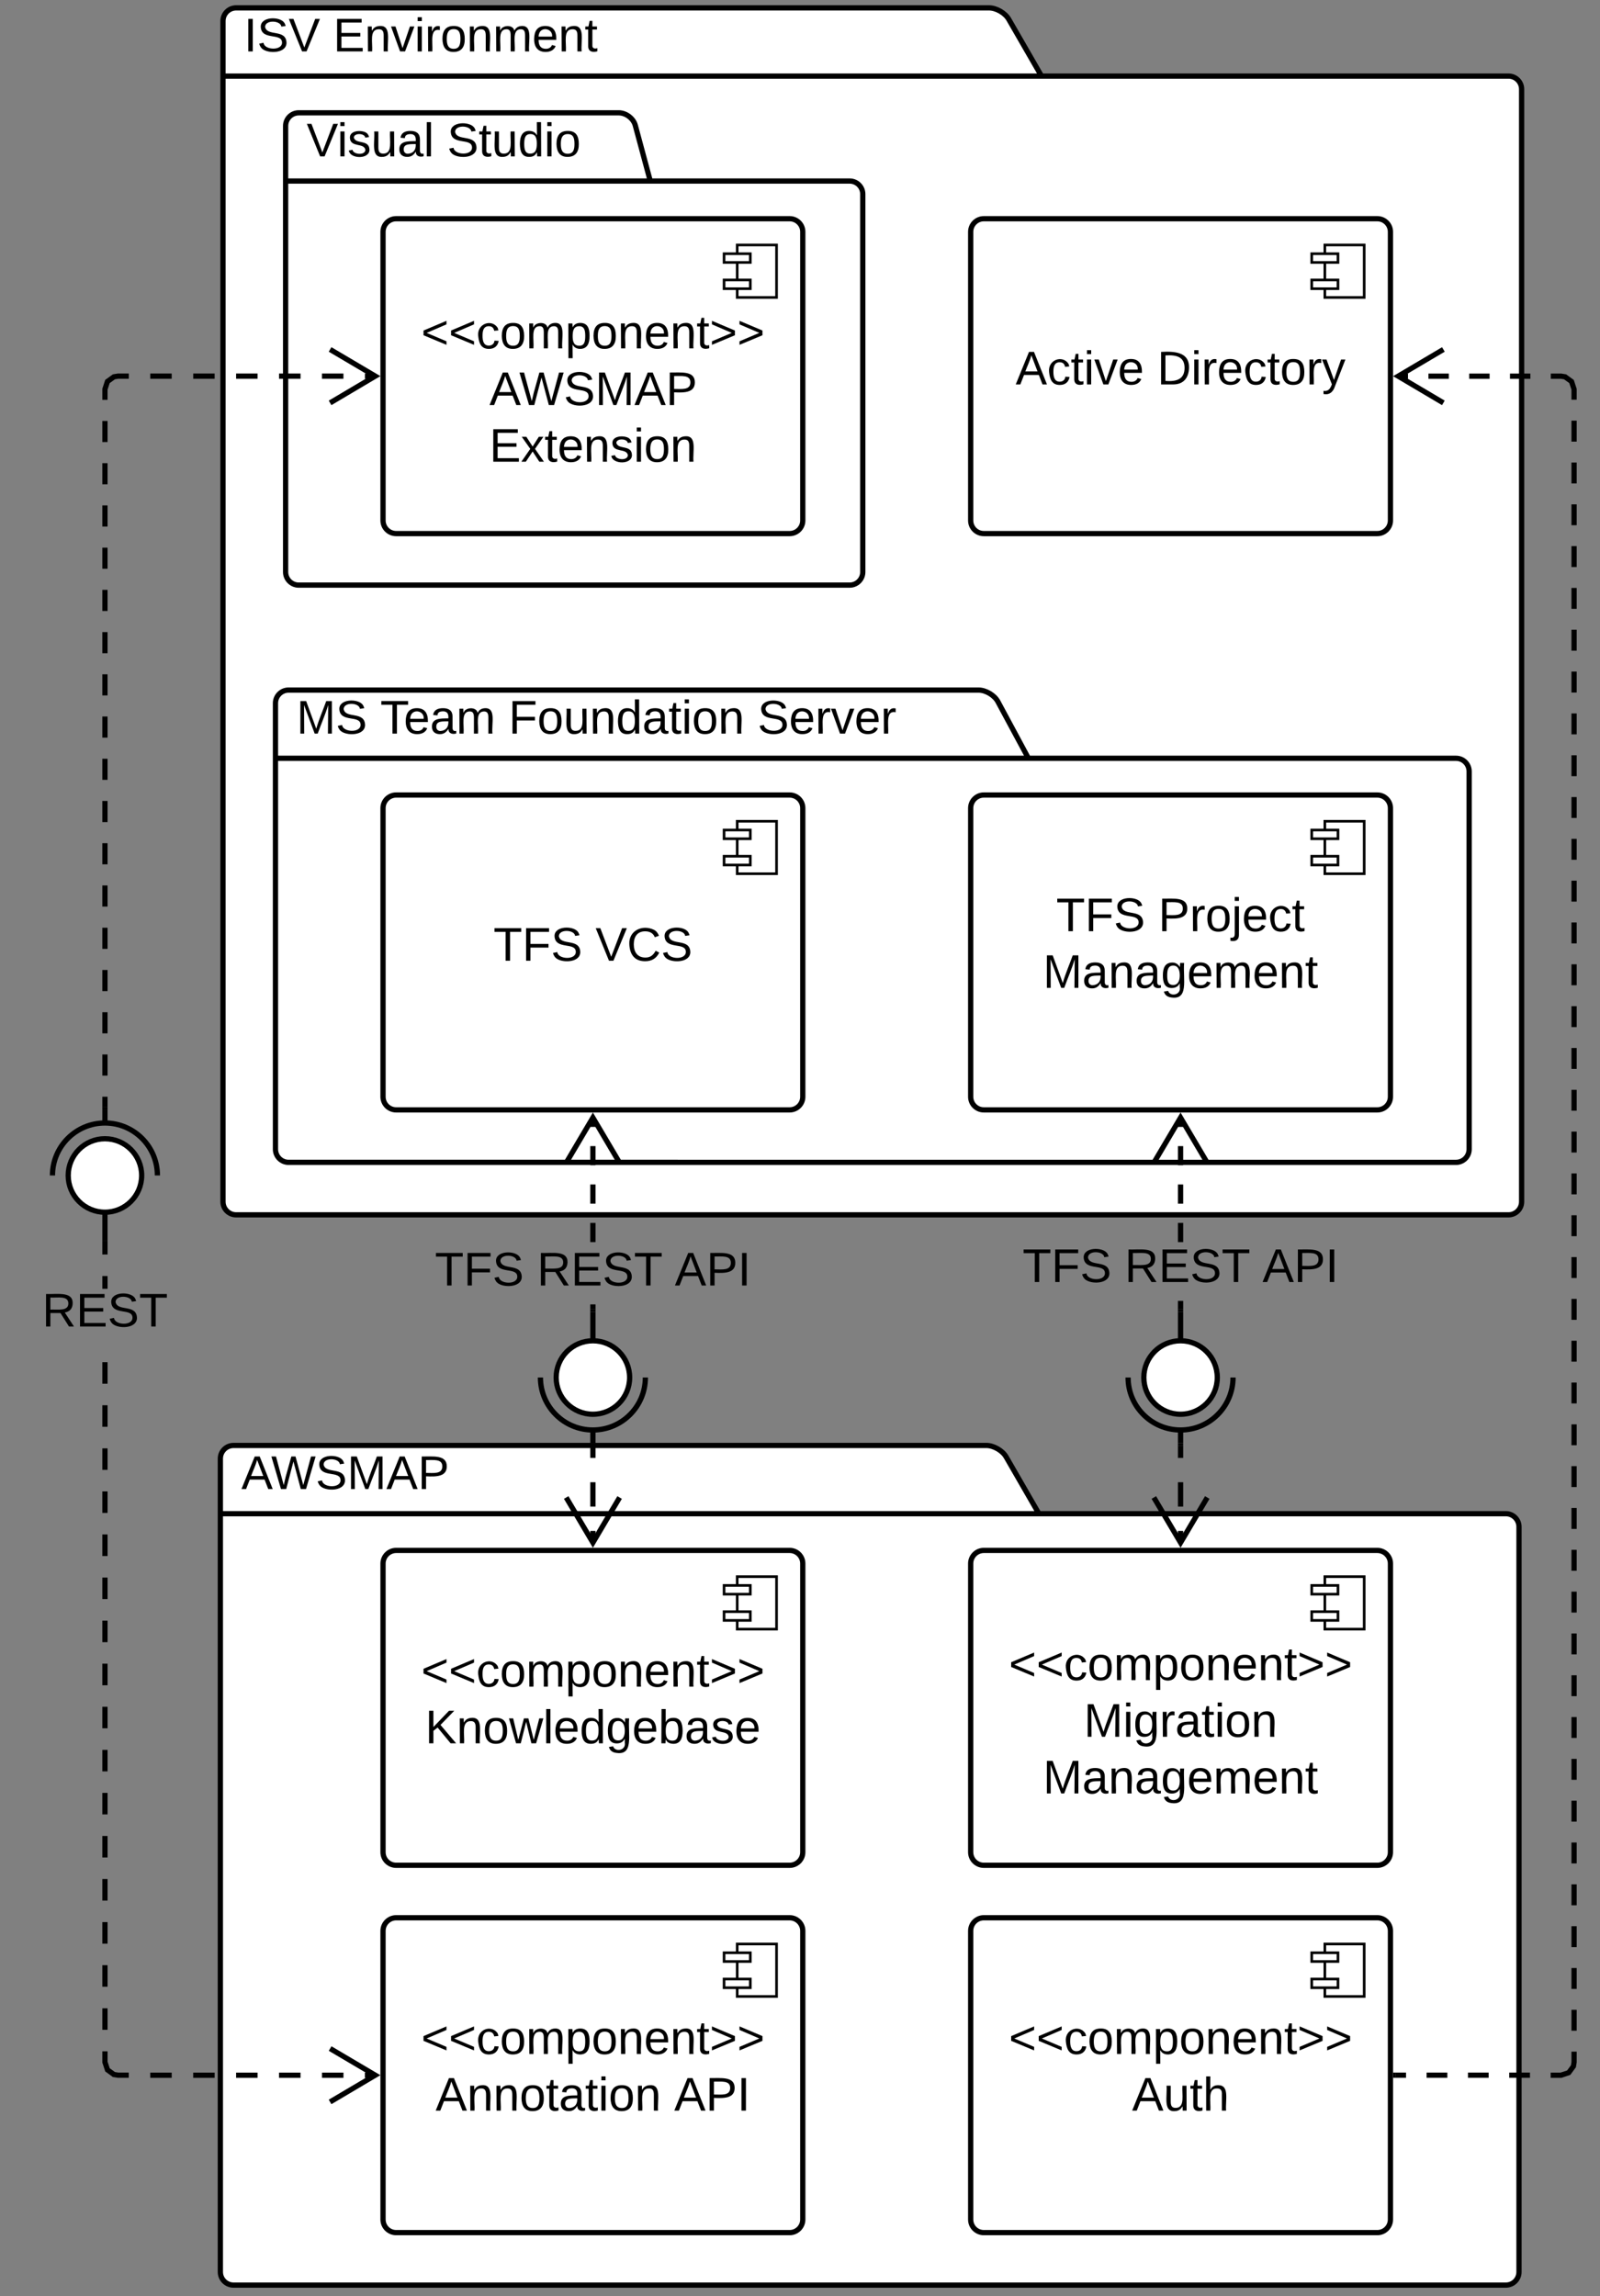 <svg xmlns="http://www.w3.org/2000/svg" xmlns:xlink="http://www.w3.org/1999/xlink" xmlns:lucid="lucid" width="609.88" height="875.11"><rect width="100%" height="100%" fill="#808080" stroke="none"/><g transform="translate(0 0)" lucid:page-tab-id="0_0"><path d="M397 29h178c2.76 0 5 2.24 5 5v424c0 2.76-2.24 5-5 5H90c-2.76 0-5-2.24-5-5V8c0-2.76 2.24-5 5-5h287c2.76 0 6.12 1.94 7.5 4.33zM85 29h312" stroke="#000" stroke-width="2" fill="#fff"/><use xlink:href="#a" transform="matrix(1,0,0,1,93,3) translate(0 16.6)"/><use xlink:href="#b" transform="matrix(1,0,0,1,93,3) translate(34 16.6)"/><path d="M247.87 69h76c2.76 0 5 2.24 5 5v144c0 2.76-2.24 5-5 5h-210c-2.76 0-5-2.24-5-5V48c0-2.76 2.24-5 5-5h122c2.76 0 5.6 2.16 6.3 4.83zm-139 0h139" stroke="#000" stroke-width="2" fill="#fff"/><use xlink:href="#c" transform="matrix(1,0,0,1,116.874,43) translate(0 16.6)"/><use xlink:href="#d" transform="matrix(1,0,0,1,116.874,43) translate(53.55 16.6)"/><path d="M392 289h163c2.76 0 5 2.24 5 5v144c0 2.76-2.24 5-5 5H110c-2.76 0-5-2.24-5-5V268c0-2.76 2.24-5 5-5h263c2.76 0 6.06 1.97 7.37 4.4zm-287 0h287" stroke="#000" stroke-width="2" fill="#fff"/><use xlink:href="#e" transform="matrix(1,0,0,1,113,263) translate(0 16.6)"/><use xlink:href="#f" transform="matrix(1,0,0,1,113,263) translate(31.95 16.6)"/><use xlink:href="#g" transform="matrix(1,0,0,1,113,263) translate(80.85 16.6)"/><use xlink:href="#h" transform="matrix(1,0,0,1,113,263) translate(175.75 16.6)"/><path d="M396 576.9h178c2.76 0 5 2.25 5 5v284c0 2.77-2.24 5-5 5H89c-2.76 0-5-2.23-5-5v-310c0-2.75 2.24-5 5-5h287c2.76 0 6.12 1.95 7.5 4.34zm-312 0h312" stroke="#000" stroke-width="2" fill="#fff"/><use xlink:href="#i" transform="matrix(1,0,0,1,92,550.908) translate(0 16.6)"/><path d="M146 735.9c0-2.75 2.24-5 5-5h150c2.76 0 5 2.25 5 5v110c0 2.77-2.24 5-5 5H151c-2.76 0-5-2.23-5-5z" stroke="#000" stroke-width="2" fill="#fff"/><path d="M296 740.9h-15v20h15z" stroke="#000" fill="#fff"/><path d="M286 744.24h-10v3.33h10zm0 10h-10v3.33h10z" stroke="#000" fill="#fff"/><use xlink:href="#j" transform="matrix(1,0,0,1,146,730.908) translate(14.53 51.9)"/><use xlink:href="#k" transform="matrix(1,0,0,1,146,730.908) translate(20.03 73.5)"/><use xlink:href="#l" transform="matrix(1,0,0,1,146,730.908) translate(110.98 73.5)"/><path d="M370 595.9c0-2.75 2.24-5 5-5h150c2.76 0 5 2.25 5 5v110c0 2.77-2.24 5-5 5H375c-2.76 0-5-2.23-5-5z" stroke="#000" stroke-width="2" fill="#fff"/><path d="M520 600.9h-15v20h15z" stroke="#000" fill="#fff"/><path d="M510 604.24h-10v3.33h10zm0 10h-10v3.33h10z" stroke="#000" fill="#fff"/><use xlink:href="#j" transform="matrix(1,0,0,1,370,590.908) translate(14.53 49.41)"/><use xlink:href="#m" transform="matrix(1,0,0,1,370,590.908) translate(43.105 71.01)"/><use xlink:href="#n" transform="matrix(1,0,0,1,370,590.908) translate(27.555 92.61)"/><path d="M146 88.36c0-2.76 2.24-5 5-5h150c2.76 0 5 2.24 5 5v110c0 2.77-2.24 5-5 5H151c-2.76 0-5-2.23-5-5z" stroke="#000" stroke-width="2" fill="#fff"/><path d="M296 93.36h-15v20h15z" stroke="#000" fill="#fff"/><path d="M286 96.7h-10v3.33h10zm0 10h-10v3.33h10z" stroke="#000" fill="#fff"/><use xlink:href="#j" transform="matrix(1,0,0,1,146,83.364) translate(14.53 49.41)"/><use xlink:href="#o" transform="matrix(1,0,0,1,146,83.364) translate(40.555 71.01)"/><use xlink:href="#p" transform="matrix(1,0,0,1,146,83.364) translate(40.53 92.61)"/><path d="M146 308c0-2.76 2.24-5 5-5h150c2.76 0 5 2.24 5 5v110c0 2.76-2.24 5-5 5H151c-2.76 0-5-2.24-5-5z" stroke="#000" stroke-width="2" fill="#fff"/><path d="M296 313h-15v20h15z" stroke="#000" fill="#fff"/><path d="M286 316.33h-10v3.34h10zm0 10h-10v3.34h10z" stroke="#000" fill="#fff"/><use xlink:href="#q" transform="matrix(1,0,0,1,146,303) translate(42.08 63.15)"/><use xlink:href="#r" transform="matrix(1,0,0,1,146,303) translate(80.98 63.15)"/><path d="M40 473v-11M40 428v-5" stroke="#000" stroke-width="2" fill="none"/><path d="M26 448c0-7.73 6.27-14 14-14s14 6.27 14 14-6.27 14-14 14-14-6.27-14-14z" stroke="#000" stroke-width="2" fill="#fff"/><path d="M60 448c0-11.05-8.95-20-20-20s-20 8.95-20 20" stroke="#000" stroke-width="2" fill="none"/><path d="M40 473c-.44 0-.8-.36-.8-.8v-9.4c0-.44.36-.8.8-.8.44 0 .8.36.8.8v9.4c0 .44-.36.8-.8.8z" fill="none"/><path d="M41 785.75l.82 2.5 2 1.45 1.26.2h4v2h-4.16l-1.9-.3-2.9-2.12-1.12-3.4v-4.28h2zm24.45 6.16h-8.18v-2h8.18zm16.37 0h-8.18v-2h8.18zm16.36 0H90v-2h8.18zm16.37 0h-8.2v-2h8.2zm16.36 0h-8.17v-2h8.18zm12.28 0h-4.1v-2h4.1zM41 773.6h-2v-8.2h2zm0-16.42h-2v-8.2h2zm0-16.42h-2v-8.2h2zm0-16.4h-2v-8.22h2zm0-16.43h-2v-8.2h2zm0-16.42h-2v-8.2h2zm0-16.4h-2v-8.2h2zm0-16.42h-2v-8.2h2zm0-16.4h-2v-8.22h2zm0-16.43h-2v-8.2h2zm0-16.42h-2v-8.2h2zm0-16.4h-2v-8.22h2zm0-16.43h-2v-8.2h2zm0-16.42h-2v-8.2h2zm0-16.4h-2v-8.22h2zm0-16.43h-2v-8.2h2zm0-36.18h-2v-4.86h2zm0-13.07h-2V474h2z"/><path d="M41 474.03h-2V473h2zM145 790.9l-18.67 11.05-1.02-1.72 15.77-9.32-15.76-9.3 1.03-1.73z"/><use xlink:href="#s" transform="matrix(1,0,0,1,16.05,491.172) translate(0 14.4)"/><path d="M40 422v-4.02m0-8.05v-8.05m0-8.05v-8.05m0-8.04v-8.05m0-8.06v-8.05m0-8.06v-8.05m0-8.05v-8.05m0-8.05v-8.05m0-8.05v-8.04m0-8.04v-8.05m0-8.04V257m0-8.03v-8.05m0-8.05v-8.05m0-8.05v-8.04m0-8.05v-8.05m0-8.05v-8.05m0-8.05v-8.04m0-8.05v-4.04l.96-2.95 2.46-1.78 1.58-.26h4.1m8.17 0h8.18m8.2 0h8.17m8.18 0h8.18m8.18 0h8.2m8.17 0h8.18m8.2 0h4.08" stroke="#000" stroke-width="2" fill="none"/><path d="M39 423v-1.03h2V423z"/><path d="M125.82 153.55l17.22-10.2-17.22-10.17" stroke="#000" stroke-width="2" fill="none"/><path d="M370 308c0-2.76 2.24-5 5-5h150c2.76 0 5 2.24 5 5v110c0 2.76-2.24 5-5 5H375c-2.76 0-5-2.24-5-5z" stroke="#000" stroke-width="2" fill="#fff"/><path d="M520 313h-15v20h15z" stroke="#000" fill="#fff"/><path d="M510 316.33h-10v3.34h10zm0 10h-10v3.34h10z" stroke="#000" fill="#fff"/><use xlink:href="#q" transform="matrix(1,0,0,1,370,303) translate(32.605 51.9)"/><use xlink:href="#t" transform="matrix(1,0,0,1,370,303) translate(71.505 51.9)"/><use xlink:href="#u" transform="matrix(1,0,0,1,370,303) translate(27.555 73.5)"/><path d="M370 88.36c0-2.76 2.24-5 5-5h150c2.76 0 5 2.24 5 5v110c0 2.77-2.24 5-5 5H375c-2.76 0-5-2.23-5-5z" stroke="#000" stroke-width="2" fill="#fff"/><path d="M520 93.36h-15v20h15z" stroke="#000" fill="#fff"/><path d="M510 96.7h-10v3.33h10zm0 10h-10v3.33h10z" stroke="#000" fill="#fff"/><use xlink:href="#v" transform="matrix(1,0,0,1,370,83.364) translate(17.13 63.15)"/><use xlink:href="#w" transform="matrix(1,0,0,1,370,83.364) translate(71.08 63.15)"/><path d="M226 500v11M226 545v5" stroke="#000" stroke-width="2" fill="none"/><path d="M240 525c0 7.73-6.27 14-14 14s-14-6.27-14-14 6.27-14 14-14 14 6.27 14 14z" stroke="#000" stroke-width="2" fill="#fff"/><path d="M206 525c0 11.05 8.95 20 20 20s20-8.95 20-20" stroke="#000" stroke-width="2" fill="none"/><path d="M226 500c.44 0 .8.36.8.8v9.4c0 .44-.36.8-.8.8-.44 0-.8-.36-.8-.8v-9.4c0-.44.36-.8.8-.8z" fill="none"/><path d="M146 595.9c0-2.75 2.24-5 5-5h150c2.76 0 5 2.25 5 5v110c0 2.77-2.24 5-5 5H151c-2.76 0-5-2.23-5-5z" stroke="#000" stroke-width="2" fill="#fff"/><path d="M296 600.9h-15v20h15z" stroke="#000" fill="#fff"/><path d="M286 604.24h-10v3.33h10zm0 10h-10v3.33h10z" stroke="#000" fill="#fff"/><use xlink:href="#j" transform="matrix(1,0,0,1,146,590.908) translate(14.53 51.9)"/><use xlink:href="#x" transform="matrix(1,0,0,1,146,590.908) translate(16.055 73.5)"/><path d="M370 735.9c0-2.75 2.24-5 5-5h150c2.76 0 5 2.25 5 5v110c0 2.77-2.24 5-5 5H375c-2.76 0-5-2.23-5-5z" stroke="#000" stroke-width="2" fill="#fff"/><path d="M520 740.9h-15v20h15z" stroke="#000" fill="#fff"/><path d="M510 744.24h-10v3.33h10zm0 10h-10v3.33h10z" stroke="#000" fill="#fff"/><g><use xlink:href="#j" transform="matrix(1,0,0,1,370,730.908) translate(14.53 51.9)"/><use xlink:href="#y" transform="matrix(1,0,0,1,370,730.908) translate(61.505 73.5)"/></g><path d="M535.94 791.9H532v-2h3.94zm15.75 0h-7.9v-2h7.9zm15.74 0h-7.88v-2h7.88zm15.75 0h-7.9v-2h7.9zM601 786l-.3 1.88-2.13 2.9-3.4 1.13h-4.1v-2h3.77l2.5-.8 1.46-2 .2-1.27v-3.9h2zm0-12.05h-2v-7.97h2zm0-15.93h-2v-7.97h2zm0-15.94h-2v-7.97h2zm0-15.94h-2v-7.97h2zm0-15.94h-2v-7.97h2zm0-15.94h-2v-7.97h2zm0-15.94h-2v-7.97h2zm0-15.94h-2v-7.97h2zm0-15.94h-2v-7.96h2zm0-15.93h-2v-7.96h2zm0-15.93h-2v-7.97h2zm0-15.94h-2v-7.97h2zm0-15.94h-2v-7.98h2zm0-15.95h-2v-7.97h2zm0-15.94h-2v-7.96h2zm0-15.93h-2v-7.96h2zm0-15.93h-2v-7.97h2zm0-15.94h-2v-7.97h2zm0-15.94h-2v-7.97h2zm0-15.94h-2v-7.97h2zm0-15.94h-2v-7.97h2zm0-15.94h-2v-7.97h2zm0-15.94h-2v-7.96h2zm0-15.93h-2v-7.97h2zm0-15.94h-2v-7.97h2zm0-15.94h-2v-7.98h2zm0-15.95h-2v-7.97h2zm0-15.94h-2v-7.96h2zm0-15.93h-2v-7.97h2zm0-15.94h-2v-7.96h2zm0-15.93h-2v-7.97h2zm0-15.94h-2v-7.97h2zm0-15.94h-2v-7.97h2zm0-15.94h-2V240h2zm0-15.94h-2v-7.97h2zm0-15.94h-2v-7.97h2zm0-15.94h-2v-7.96h2zm0-15.93h-2v-7.97h2zm0-15.94h-2v-7.98h2zm-4.02-25.63l2.9 2.12 1.12 3.4v4.15h-2v-3.83l-.82-2.5-2-1.45-1.26-.2h-3.8v-2h3.96zm-13.64 1.7h-7.77v-2h7.77zm-15.54 0h-7.78v-2h7.78zm-15.55 0h-7.77v-2h7.77zm-15.55 0h-3.88v-2h3.88z"/><path d="M532.03 791.9H531v-2h1.03zM550.7 134.04l-15.77 9.32 15.76 9.32-1.03 1.73L531 143.37l18.67-11.04zM227 499h-2v-1.87h2zm0-25.6h-2v-7.33h2zm0-14.65h-2v-7.32h2zm0-14.64h-2v-7.3h2zm0-14.62h-2v-3.66h2z"/><path d="M227 500h-2v-1.03h2zM237.04 442.67l-1.72 1.02-9.32-15.77-9.32 15.76-1.72-1.03L226 424z"/><g><use xlink:href="#q" transform="matrix(1,0,0,1,165.775,475.533) translate(0 14.4)"/><use xlink:href="#z" transform="matrix(1,0,0,1,165.775,475.533) translate(38.9 14.4)"/><use xlink:href="#A" transform="matrix(1,0,0,1,165.775,475.533) translate(91.45 14.4)"/></g><path d="M226 551v4.64m0 9.27v9.28m0 9.27v4.64" stroke="#000" stroke-width="2" fill="none"/><path d="M227 551.03h-2V550h2z"/><path d="M215.82 570.73l10.18 17.2 10.18-17.2" stroke="#000" stroke-width="2" fill="none"/><g><path d="M450 500v11M450 545v5" stroke="#000" stroke-width="2" fill="none"/><path d="M464 525c0 7.73-6.27 14-14 14s-14-6.27-14-14 6.27-14 14-14 14 6.27 14 14z" stroke="#000" stroke-width="2" fill="#fff"/><path d="M430 525c0 11.05 8.95 20 20 20s20-8.95 20-20" stroke="#000" stroke-width="2" fill="none"/><path d="M450 500c.44 0 .8.36.8.8v9.4c0 .44-.36.8-.8.8-.44 0-.8-.36-.8-.8v-9.4c0-.44.36-.8.8-.8z" fill="none"/></g><path d="M451 499h-2v-3.2h2zm0-25.6h-2v-7.33h2zm0-14.65h-2v-7.32h2zm0-14.64h-2v-7.3h2zm0-14.62h-2v-3.66h2z"/><path d="M451 500h-2v-1.03h2zM461.04 442.67l-1.72 1.02-9.32-15.77-9.32 15.76-1.72-1.03L450 424z"/><g><use xlink:href="#q" transform="matrix(1,0,0,1,389.775,474.2) translate(0 14.4)"/><use xlink:href="#z" transform="matrix(1,0,0,1,389.775,474.2) translate(38.9 14.4)"/><use xlink:href="#A" transform="matrix(1,0,0,1,389.775,474.2) translate(91.45 14.4)"/></g><path d="M450 551v4.64m0 9.27v9.28m0 9.27v4.64" stroke="#000" stroke-width="2" fill="none"/><path d="M451 551.03h-2V550h2z"/><path d="M439.82 570.73l10.18 17.2 10.18-17.2" stroke="#000" stroke-width="2" fill="none"/><defs><path d="M33 0v-248h34V0H33" id="B"/><path d="M185-189c-5-48-123-54-124 2 14 75 158 14 163 119 3 78-121 87-175 55-17-10-28-26-33-46l33-7c5 56 141 63 141-1 0-78-155-14-162-118-5-82 145-84 179-34 5 7 8 16 11 25" id="C"/><path d="M137 0h-34L2-248h35l83 218 83-218h36" id="D"/><g id="a"><use transform="matrix(0.05,0,0,0.05,0,0)" xlink:href="#B"/><use transform="matrix(0.05,0,0,0.05,5,0)" xlink:href="#C"/><use transform="matrix(0.05,0,0,0.05,17,0)" xlink:href="#D"/></g><path d="M30 0v-248h187v28H63v79h144v27H63v87h162V0H30" id="E"/><path d="M117-194c89-4 53 116 60 194h-32v-121c0-31-8-49-39-48C34-167 62-67 57 0H25l-1-190h30c1 10-1 24 2 32 11-22 29-35 61-36" id="F"/><path d="M108 0H70L1-190h34L89-25l56-165h34" id="G"/><path d="M24-231v-30h32v30H24zM24 0v-190h32V0H24" id="H"/><path d="M114-163C36-179 61-72 57 0H25l-1-190h30c1 12-1 29 2 39 6-27 23-49 58-41v29" id="I"/><path d="M100-194c62-1 85 37 85 99 1 63-27 99-86 99S16-35 15-95c0-66 28-99 85-99zM99-20c44 1 53-31 53-75 0-43-8-75-51-75s-53 32-53 75 10 74 51 75" id="J"/><path d="M210-169c-67 3-38 105-44 169h-31v-121c0-29-5-50-35-48C34-165 62-65 56 0H25l-1-190h30c1 10-1 24 2 32 10-44 99-50 107 0 11-21 27-35 58-36 85-2 47 119 55 194h-31v-121c0-29-5-49-35-48" id="K"/><path d="M100-194c63 0 86 42 84 106H49c0 40 14 67 53 68 26 1 43-12 49-29l28 8c-11 28-37 45-77 45C44 4 14-33 15-96c1-61 26-98 85-98zm52 81c6-60-76-77-97-28-3 7-6 17-6 28h103" id="L"/><path d="M59-47c-2 24 18 29 38 22v24C64 9 27 4 27-40v-127H5v-23h24l9-43h21v43h35v23H59v120" id="M"/><g id="b"><use transform="matrix(0.05,0,0,0.05,0,0)" xlink:href="#E"/><use transform="matrix(0.05,0,0,0.05,12,0)" xlink:href="#F"/><use transform="matrix(0.05,0,0,0.05,22,0)" xlink:href="#G"/><use transform="matrix(0.05,0,0,0.05,31,0)" xlink:href="#H"/><use transform="matrix(0.05,0,0,0.05,34.95,0)" xlink:href="#I"/><use transform="matrix(0.05,0,0,0.05,40.9,0)" xlink:href="#J"/><use transform="matrix(0.05,0,0,0.05,50.9,0)" xlink:href="#F"/><use transform="matrix(0.05,0,0,0.05,60.9,0)" xlink:href="#K"/><use transform="matrix(0.05,0,0,0.05,75.85,0)" xlink:href="#L"/><use transform="matrix(0.05,0,0,0.05,85.85,0)" xlink:href="#F"/><use transform="matrix(0.05,0,0,0.05,95.85,0)" xlink:href="#M"/></g><path d="M135-143c-3-34-86-38-87 0 15 53 115 12 119 90S17 21 10-45l28-5c4 36 97 45 98 0-10-56-113-15-118-90-4-57 82-63 122-42 12 7 21 19 24 35" id="N"/><path d="M84 4C-5 8 30-112 23-190h32v120c0 31 7 50 39 49 72-2 45-101 50-169h31l1 190h-30c-1-10 1-25-2-33-11 22-28 36-60 37" id="O"/><path d="M141-36C126-15 110 5 73 4 37 3 15-17 15-53c-1-64 63-63 125-63 3-35-9-54-41-54-24 1-41 7-42 31l-33-3c5-37 33-52 76-52 45 0 72 20 72 64v82c-1 20 7 32 28 27v20c-31 9-61-2-59-35zM48-53c0 20 12 33 32 33 41-3 63-29 60-74-43 2-92-5-92 41" id="P"/><path d="M24 0v-261h32V0H24" id="Q"/><g id="c"><use transform="matrix(0.05,0,0,0.05,0,0)" xlink:href="#D"/><use transform="matrix(0.05,0,0,0.05,11.65,0)" xlink:href="#H"/><use transform="matrix(0.05,0,0,0.05,15.6,0)" xlink:href="#N"/><use transform="matrix(0.05,0,0,0.05,24.6,0)" xlink:href="#O"/><use transform="matrix(0.05,0,0,0.05,34.6,0)" xlink:href="#P"/><use transform="matrix(0.05,0,0,0.05,44.6,0)" xlink:href="#Q"/></g><path d="M85-194c31 0 48 13 60 33l-1-100h32l1 261h-30c-2-10 0-23-3-31C134-8 116 4 85 4 32 4 16-35 15-94c0-66 23-100 70-100zm9 24c-40 0-46 34-46 75 0 40 6 74 45 74 42 0 51-32 51-76 0-42-9-74-50-73" id="R"/><g id="d"><use transform="matrix(0.05,0,0,0.05,0,0)" xlink:href="#C"/><use transform="matrix(0.05,0,0,0.05,12,0)" xlink:href="#M"/><use transform="matrix(0.05,0,0,0.05,17,0)" xlink:href="#O"/><use transform="matrix(0.05,0,0,0.05,27,0)" xlink:href="#R"/><use transform="matrix(0.05,0,0,0.05,37,0)" xlink:href="#H"/><use transform="matrix(0.05,0,0,0.05,40.95,0)" xlink:href="#J"/></g><path d="M240 0l2-218c-23 76-54 145-80 218h-23L58-218 59 0H30v-248h44l77 211c21-75 51-140 76-211h43V0h-30" id="S"/><g id="e"><use transform="matrix(0.05,0,0,0.05,0,0)" xlink:href="#S"/><use transform="matrix(0.05,0,0,0.05,14.95,0)" xlink:href="#C"/></g><path d="M127-220V0H93v-220H8v-28h204v28h-85" id="T"/><g id="f"><use transform="matrix(0.05,0,0,0.05,0,0)" xlink:href="#T"/><use transform="matrix(0.05,0,0,0.05,8.95,0)" xlink:href="#L"/><use transform="matrix(0.05,0,0,0.05,18.95,0)" xlink:href="#P"/><use transform="matrix(0.05,0,0,0.05,28.95,0)" xlink:href="#K"/></g><path d="M63-220v92h138v28H63V0H30v-248h175v28H63" id="U"/><g id="g"><use transform="matrix(0.05,0,0,0.05,0,0)" xlink:href="#U"/><use transform="matrix(0.05,0,0,0.05,10.95,0)" xlink:href="#J"/><use transform="matrix(0.05,0,0,0.05,20.95,0)" xlink:href="#O"/><use transform="matrix(0.05,0,0,0.05,30.95,0)" xlink:href="#F"/><use transform="matrix(0.05,0,0,0.05,40.95,0)" xlink:href="#R"/><use transform="matrix(0.05,0,0,0.05,50.95,0)" xlink:href="#P"/><use transform="matrix(0.05,0,0,0.05,60.95,0)" xlink:href="#M"/><use transform="matrix(0.05,0,0,0.05,65.95,0)" xlink:href="#H"/><use transform="matrix(0.05,0,0,0.05,69.9,0)" xlink:href="#J"/><use transform="matrix(0.05,0,0,0.05,79.9,0)" xlink:href="#F"/></g><g id="h"><use transform="matrix(0.05,0,0,0.05,0,0)" xlink:href="#C"/><use transform="matrix(0.05,0,0,0.05,12,0)" xlink:href="#L"/><use transform="matrix(0.05,0,0,0.05,22,0)" xlink:href="#I"/><use transform="matrix(0.05,0,0,0.05,27.95,0)" xlink:href="#G"/><use transform="matrix(0.05,0,0,0.05,36.95,0)" xlink:href="#L"/><use transform="matrix(0.05,0,0,0.05,46.95,0)" xlink:href="#I"/></g><path d="M205 0l-28-72H64L36 0H1l101-248h38L239 0h-34zm-38-99l-47-123c-12 45-31 82-46 123h93" id="V"/><path d="M266 0h-40l-56-210L115 0H75L2-248h35L96-30l15-64 43-154h32l59 218 59-218h35" id="W"/><path d="M30-248c87 1 191-15 191 75 0 78-77 80-158 76V0H30v-248zm33 125c57 0 124 11 124-50 0-59-68-47-124-48v98" id="X"/><g id="i"><use transform="matrix(0.05,0,0,0.05,0,0)" xlink:href="#V"/><use transform="matrix(0.05,0,0,0.05,11.35,0)" xlink:href="#W"/><use transform="matrix(0.05,0,0,0.05,28.3,0)" xlink:href="#C"/><use transform="matrix(0.05,0,0,0.05,40.3,0)" xlink:href="#S"/><use transform="matrix(0.05,0,0,0.05,55.25,0)" xlink:href="#V"/><use transform="matrix(0.05,0,0,0.05,67.25,0)" xlink:href="#X"/></g><path d="M18-100v-36l175-74v27L42-118l151 64v27" id="Y"/><path d="M96-169c-40 0-48 33-48 73s9 75 48 75c24 0 41-14 43-38l32 2c-6 37-31 61-74 61-59 0-76-41-82-99-10-93 101-131 147-64 4 7 5 14 7 22l-32 3c-4-21-16-35-41-35" id="Z"/><path d="M115-194c55 1 70 41 70 98S169 2 115 4C84 4 66-9 55-30l1 105H24l-1-265h31l2 30c10-21 28-34 59-34zm-8 174c40 0 45-34 45-75s-6-73-45-74c-42 0-51 32-51 76 0 43 10 73 51 73" id="aa"/><path d="M18-27v-27l151-64-151-65v-27l175 74v36" id="ab"/><g id="j"><use transform="matrix(0.05,0,0,0.05,0,0)" xlink:href="#Y"/><use transform="matrix(0.05,0,0,0.05,10.5,0)" xlink:href="#Y"/><use transform="matrix(0.05,0,0,0.05,21,0)" xlink:href="#Z"/><use transform="matrix(0.05,0,0,0.05,30,0)" xlink:href="#J"/><use transform="matrix(0.05,0,0,0.05,40,0)" xlink:href="#K"/><use transform="matrix(0.05,0,0,0.05,54.95,0)" xlink:href="#aa"/><use transform="matrix(0.05,0,0,0.05,64.95,0)" xlink:href="#J"/><use transform="matrix(0.05,0,0,0.05,74.95,0)" xlink:href="#F"/><use transform="matrix(0.05,0,0,0.05,84.95,0)" xlink:href="#L"/><use transform="matrix(0.05,0,0,0.05,94.95,0)" xlink:href="#F"/><use transform="matrix(0.05,0,0,0.05,104.95,0)" xlink:href="#M"/><use transform="matrix(0.05,0,0,0.05,109.95,0)" xlink:href="#ab"/><use transform="matrix(0.05,0,0,0.05,120.45,0)" xlink:href="#ab"/></g><g id="k"><use transform="matrix(0.05,0,0,0.05,0,0)" xlink:href="#V"/><use transform="matrix(0.05,0,0,0.05,12,0)" xlink:href="#F"/><use transform="matrix(0.05,0,0,0.05,22,0)" xlink:href="#F"/><use transform="matrix(0.05,0,0,0.05,32,0)" xlink:href="#J"/><use transform="matrix(0.05,0,0,0.05,42,0)" xlink:href="#M"/><use transform="matrix(0.05,0,0,0.05,47,0)" xlink:href="#P"/><use transform="matrix(0.05,0,0,0.05,57,0)" xlink:href="#M"/><use transform="matrix(0.05,0,0,0.05,62,0)" xlink:href="#H"/><use transform="matrix(0.05,0,0,0.05,65.95,0)" xlink:href="#J"/><use transform="matrix(0.05,0,0,0.05,75.95,0)" xlink:href="#F"/></g><g id="l"><use transform="matrix(0.05,0,0,0.05,0,0)" xlink:href="#V"/><use transform="matrix(0.05,0,0,0.05,12,0)" xlink:href="#X"/><use transform="matrix(0.05,0,0,0.05,24,0)" xlink:href="#B"/></g><path d="M177-190C167-65 218 103 67 71c-23-6-38-20-44-43l32-5c15 47 100 32 89-28v-30C133-14 115 1 83 1 29 1 15-40 15-95c0-56 16-97 71-98 29-1 48 16 59 35 1-10 0-23 2-32h30zM94-22c36 0 50-32 50-73 0-42-14-75-50-75-39 0-46 34-46 75s6 73 46 73" id="ac"/><g id="m"><use transform="matrix(0.05,0,0,0.05,0,0)" xlink:href="#S"/><use transform="matrix(0.05,0,0,0.05,14.95,0)" xlink:href="#H"/><use transform="matrix(0.05,0,0,0.05,18.9,0)" xlink:href="#ac"/><use transform="matrix(0.05,0,0,0.05,28.9,0)" xlink:href="#I"/><use transform="matrix(0.05,0,0,0.05,34.85,0)" xlink:href="#P"/><use transform="matrix(0.05,0,0,0.05,44.85,0)" xlink:href="#M"/><use transform="matrix(0.05,0,0,0.05,49.85,0)" xlink:href="#H"/><use transform="matrix(0.05,0,0,0.05,53.8,0)" xlink:href="#J"/><use transform="matrix(0.05,0,0,0.05,63.8,0)" xlink:href="#F"/></g><g id="n"><use transform="matrix(0.05,0,0,0.05,0,0)" xlink:href="#S"/><use transform="matrix(0.05,0,0,0.05,14.95,0)" xlink:href="#P"/><use transform="matrix(0.05,0,0,0.05,24.95,0)" xlink:href="#F"/><use transform="matrix(0.05,0,0,0.05,34.95,0)" xlink:href="#P"/><use transform="matrix(0.05,0,0,0.05,44.95,0)" xlink:href="#ac"/><use transform="matrix(0.05,0,0,0.05,54.95,0)" xlink:href="#L"/><use transform="matrix(0.05,0,0,0.05,64.95,0)" xlink:href="#K"/><use transform="matrix(0.05,0,0,0.05,79.9,0)" xlink:href="#L"/><use transform="matrix(0.05,0,0,0.05,89.9,0)" xlink:href="#F"/><use transform="matrix(0.05,0,0,0.05,99.9,0)" xlink:href="#M"/></g><g id="o"><use transform="matrix(0.05,0,0,0.05,0,0)" xlink:href="#V"/><use transform="matrix(0.05,0,0,0.05,11.35,0)" xlink:href="#W"/><use transform="matrix(0.05,0,0,0.05,28.3,0)" xlink:href="#C"/><use transform="matrix(0.05,0,0,0.05,40.3,0)" xlink:href="#S"/><use transform="matrix(0.05,0,0,0.05,55.25,0)" xlink:href="#V"/><use transform="matrix(0.05,0,0,0.05,67.25,0)" xlink:href="#X"/></g><path d="M141 0L90-78 38 0H4l68-98-65-92h35l48 74 47-74h35l-64 92 68 98h-35" id="ad"/><g id="p"><use transform="matrix(0.05,0,0,0.05,0,0)" xlink:href="#E"/><use transform="matrix(0.05,0,0,0.05,12,0)" xlink:href="#ad"/><use transform="matrix(0.05,0,0,0.05,21,0)" xlink:href="#M"/><use transform="matrix(0.05,0,0,0.05,26,0)" xlink:href="#L"/><use transform="matrix(0.05,0,0,0.05,36,0)" xlink:href="#F"/><use transform="matrix(0.05,0,0,0.05,46,0)" xlink:href="#N"/><use transform="matrix(0.05,0,0,0.05,55,0)" xlink:href="#H"/><use transform="matrix(0.05,0,0,0.05,58.95,0)" xlink:href="#J"/><use transform="matrix(0.05,0,0,0.05,68.95,0)" xlink:href="#F"/></g><g id="q"><use transform="matrix(0.05,0,0,0.05,0,0)" xlink:href="#T"/><use transform="matrix(0.05,0,0,0.05,10.95,0)" xlink:href="#U"/><use transform="matrix(0.05,0,0,0.05,21.9,0)" xlink:href="#C"/></g><path d="M212-179c-10-28-35-45-73-45-59 0-87 40-87 99 0 60 29 101 89 101 43 0 62-24 78-52l27 14C228-24 195 4 139 4 59 4 22-46 18-125c-6-104 99-153 187-111 19 9 31 26 39 46" id="ae"/><g id="r"><use transform="matrix(0.05,0,0,0.05,0,0)" xlink:href="#D"/><use transform="matrix(0.05,0,0,0.05,12,0)" xlink:href="#ae"/><use transform="matrix(0.05,0,0,0.05,24.95,0)" xlink:href="#C"/></g><path d="M233-177c-1 41-23 64-60 70L243 0h-38l-65-103H63V0H30v-248c88 3 205-21 203 71zM63-129c60-2 137 13 137-47 0-61-80-42-137-45v92" id="af"/><g id="s"><use transform="matrix(0.05,0,0,0.05,0,0)" xlink:href="#af"/><use transform="matrix(0.05,0,0,0.05,12.95,0)" xlink:href="#E"/><use transform="matrix(0.05,0,0,0.05,24.95,0)" xlink:href="#C"/><use transform="matrix(0.05,0,0,0.05,36.95,0)" xlink:href="#T"/></g><path d="M24-231v-30h32v30H24zM-9 49c24 4 33-6 33-30v-209h32V24c2 40-23 58-65 49V49" id="ag"/><g id="t"><use transform="matrix(0.05,0,0,0.05,0,0)" xlink:href="#X"/><use transform="matrix(0.05,0,0,0.05,12,0)" xlink:href="#I"/><use transform="matrix(0.05,0,0,0.05,17.95,0)" xlink:href="#J"/><use transform="matrix(0.05,0,0,0.05,27.95,0)" xlink:href="#ag"/><use transform="matrix(0.05,0,0,0.05,31.9,0)" xlink:href="#L"/><use transform="matrix(0.05,0,0,0.05,41.9,0)" xlink:href="#Z"/><use transform="matrix(0.05,0,0,0.05,50.9,0)" xlink:href="#M"/></g><g id="u"><use transform="matrix(0.05,0,0,0.05,0,0)" xlink:href="#S"/><use transform="matrix(0.05,0,0,0.05,14.95,0)" xlink:href="#P"/><use transform="matrix(0.05,0,0,0.05,24.95,0)" xlink:href="#F"/><use transform="matrix(0.05,0,0,0.05,34.95,0)" xlink:href="#P"/><use transform="matrix(0.05,0,0,0.05,44.95,0)" xlink:href="#ac"/><use transform="matrix(0.05,0,0,0.05,54.95,0)" xlink:href="#L"/><use transform="matrix(0.05,0,0,0.05,64.95,0)" xlink:href="#K"/><use transform="matrix(0.05,0,0,0.05,79.9,0)" xlink:href="#L"/><use transform="matrix(0.05,0,0,0.05,89.9,0)" xlink:href="#F"/><use transform="matrix(0.05,0,0,0.05,99.9,0)" xlink:href="#M"/></g><g id="v"><use transform="matrix(0.05,0,0,0.05,0,0)" xlink:href="#V"/><use transform="matrix(0.05,0,0,0.05,12,0)" xlink:href="#Z"/><use transform="matrix(0.05,0,0,0.05,21,0)" xlink:href="#M"/><use transform="matrix(0.05,0,0,0.05,26,0)" xlink:href="#H"/><use transform="matrix(0.05,0,0,0.05,29.95,0)" xlink:href="#G"/><use transform="matrix(0.05,0,0,0.05,38.95,0)" xlink:href="#L"/></g><path d="M30-248c118-7 216 8 213 122C240-48 200 0 122 0H30v-248zM63-27c89 8 146-16 146-99s-60-101-146-95v194" id="ah"/><path d="M179-190L93 31C79 59 56 82 12 73V49c39 6 53-20 64-50L1-190h34L92-34l54-156h33" id="ai"/><g id="w"><use transform="matrix(0.05,0,0,0.05,0,0)" xlink:href="#ah"/><use transform="matrix(0.05,0,0,0.05,12.95,0)" xlink:href="#H"/><use transform="matrix(0.05,0,0,0.05,16.9,0)" xlink:href="#I"/><use transform="matrix(0.05,0,0,0.05,22.85,0)" xlink:href="#L"/><use transform="matrix(0.05,0,0,0.05,32.85,0)" xlink:href="#Z"/><use transform="matrix(0.05,0,0,0.05,41.85,0)" xlink:href="#M"/><use transform="matrix(0.05,0,0,0.05,46.85,0)" xlink:href="#J"/><use transform="matrix(0.05,0,0,0.05,56.85,0)" xlink:href="#I"/><use transform="matrix(0.05,0,0,0.05,62.8,0)" xlink:href="#ai"/></g><path d="M194 0L95-120 63-95V0H30v-248h33v124l119-124h40L117-140 236 0h-42" id="aj"/><path d="M206 0h-36l-40-164L89 0H53L-1-190h32L70-26l43-164h34l41 164 42-164h31" id="ak"/><path d="M115-194c53 0 69 39 70 98 0 66-23 100-70 100C84 3 66-7 56-30L54 0H23l1-261h32v101c10-23 28-34 59-34zm-8 174c40 0 45-34 45-75 0-40-5-75-45-74-42 0-51 32-51 76 0 43 10 73 51 73" id="al"/><g id="x"><use transform="matrix(0.05,0,0,0.05,0,0)" xlink:href="#aj"/><use transform="matrix(0.05,0,0,0.05,12,0)" xlink:href="#F"/><use transform="matrix(0.05,0,0,0.05,22,0)" xlink:href="#J"/><use transform="matrix(0.05,0,0,0.05,32,0)" xlink:href="#ak"/><use transform="matrix(0.05,0,0,0.05,44.95,0)" xlink:href="#Q"/><use transform="matrix(0.05,0,0,0.05,48.9,0)" xlink:href="#L"/><use transform="matrix(0.05,0,0,0.05,58.9,0)" xlink:href="#R"/><use transform="matrix(0.05,0,0,0.05,68.9,0)" xlink:href="#ac"/><use transform="matrix(0.05,0,0,0.05,78.9,0)" xlink:href="#L"/><use transform="matrix(0.05,0,0,0.05,88.9,0)" xlink:href="#al"/><use transform="matrix(0.05,0,0,0.05,98.9,0)" xlink:href="#P"/><use transform="matrix(0.05,0,0,0.05,108.9,0)" xlink:href="#N"/><use transform="matrix(0.05,0,0,0.05,117.9,0)" xlink:href="#L"/></g><path d="M106-169C34-169 62-67 57 0H25v-261h32l-1 103c12-21 28-36 61-36 89 0 53 116 60 194h-32v-121c2-32-8-49-39-48" id="am"/><g id="y"><use transform="matrix(0.05,0,0,0.05,0,0)" xlink:href="#V"/><use transform="matrix(0.05,0,0,0.05,12,0)" xlink:href="#O"/><use transform="matrix(0.05,0,0,0.05,22,0)" xlink:href="#M"/><use transform="matrix(0.05,0,0,0.05,27,0)" xlink:href="#am"/></g><g id="z"><use transform="matrix(0.05,0,0,0.05,0,0)" xlink:href="#af"/><use transform="matrix(0.05,0,0,0.05,12.95,0)" xlink:href="#E"/><use transform="matrix(0.05,0,0,0.05,24.95,0)" xlink:href="#C"/><use transform="matrix(0.05,0,0,0.05,36.95,0)" xlink:href="#T"/></g><g id="A"><use transform="matrix(0.05,0,0,0.05,0,0)" xlink:href="#V"/><use transform="matrix(0.05,0,0,0.05,12,0)" xlink:href="#X"/><use transform="matrix(0.05,0,0,0.05,24,0)" xlink:href="#B"/></g></defs></g></svg>